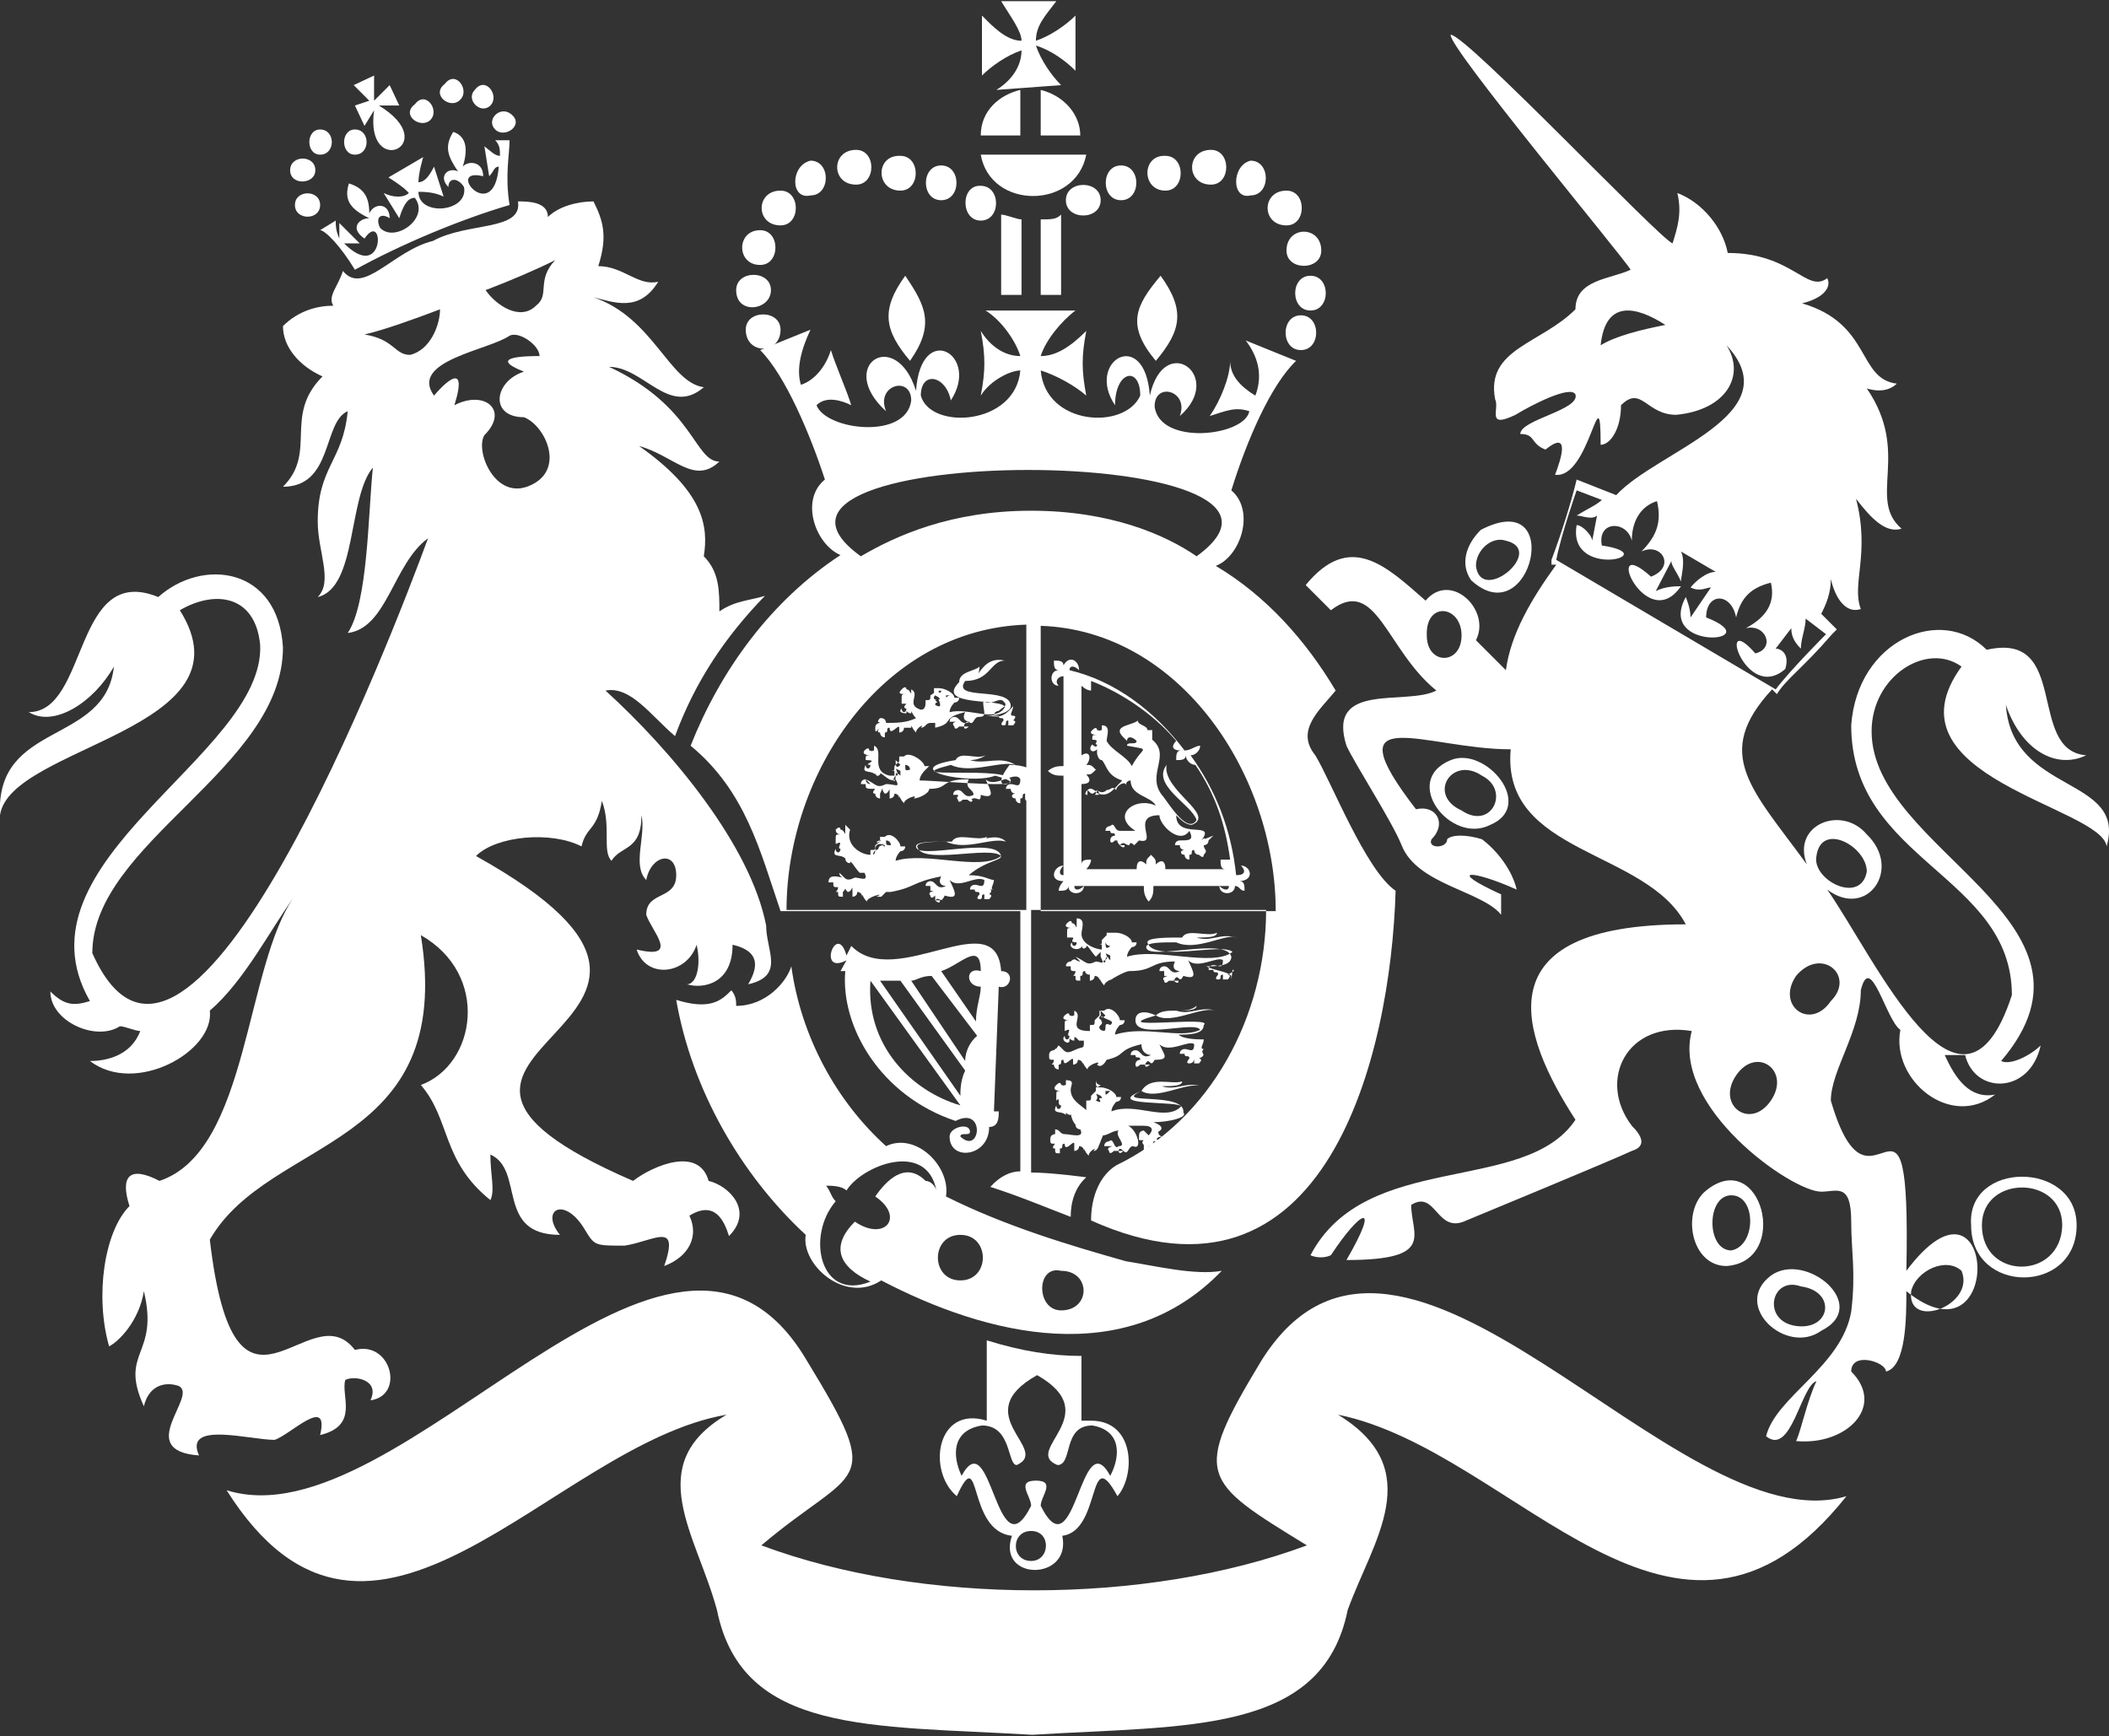 <?xml version="1.0" encoding="utf-8"?>
<!-- Generator: Adobe Illustrator 26.2.1, SVG Export Plug-In . SVG Version: 6.00 Build 0)  -->
<svg version="1.1" id="Layer_1" xmlns="http://www.w3.org/2000/svg" xmlns:xlink="http://www.w3.org/1999/xlink" x="0px" y="0px"
	 viewBox="0 0 175.9 144.8" style="enable-background:new 0 0 175.9 144.8;" xml:space="preserve">
<rect x="0" y="0" width="175.9" height="144.8" fill="#333333" stroke="none"/>
<style type="text/css">
	.st0{fill:#FFFFFF;}
</style>
<g>
	<path class="st0" d="M75.5,23c-2.1,2.9-1.7,4.6,0.4,7.1C78,27.1,77.2,25.5,75.5,23"/>
	<path class="st0" d="M96.8,23c2.1,2.9,1.7,4.6-0.4,7.1C93.9,27.1,94.7,25.5,96.8,23"/>
	<path class="st0" d="M63.4,22.1c1.7,0,1.7-2.9,0-2.9C61.4,19.2,61.4,22.1,63.4,22.1"/>
	<path class="st0" d="M64.3,24.2c0-1.7-2.9-1.7-2.9,0C61.4,26.3,64.3,25.9,64.3,24.2"/>
	<path class="st0" d="M65.1,27.5c0-1.7-2.9-1.7-2.9,0C62.2,29.6,65.1,29.6,65.1,27.5"/>
	<path class="st0" d="M71.4,15.4c1.7,0,1.7-2.9,0-2.9C69.3,12.5,69.3,15.4,71.4,15.4"/>
	<path class="st0" d="M67.6,16.3c1.7,0,1.7-2.9,0-2.9C65.9,13.8,65.9,16.7,67.6,16.3"/>
	<path class="st0" d="M65.1,18.8c1.7,0,1.7-2.9,0-2.9C63,15.9,63,18.8,65.1,18.8"/>
	<path class="st0" d="M75.1,15.9c1.7,0,1.7-2.9,0-2.9C73,12.9,73,15.9,75.1,15.9"/>
	<path class="st0" d="M78.5,16.7c1.7,0,1.7-2.9,0-2.9C76.8,13.8,76.8,16.7,78.5,16.7"/>
	<path class="st0" d="M81.8,18.4c1.7,0,1.7-2.9,0-2.9C80.1,15.4,80.1,18.4,81.8,18.4"/>
	<path class="st0" d="M107.3,20.9c0,1.7,2.9,1.7,2.9,0C110.2,18.8,107.3,18.8,107.3,20.9"/>
	<path class="st0" d="M109.3,23c-1.7,0-1.7,2.9,0,2.9S111,23,109.3,23"/>
	<path class="st0" d="M108.5,26.3c-1.7,0-1.7,2.9,0,2.9S110.2,26.3,108.5,26.3"/>
	<path class="st0" d="M101,15.4c1.7,0,1.7-2.9,0-2.9C98.9,12.5,98.9,15.4,101,15.4"/>
	<path class="st0" d="M104.3,16.3c1.7,0,1.7-2.9,0-2.9C102.7,13.8,102.7,16.7,104.3,16.3"/>
	<path class="st0" d="M107.3,18.8c1.7,0,1.7-2.9,0-2.9C105.2,15.9,105.2,18.8,107.3,18.8"/>
	<path class="st0" d="M97.2,15.9c1.7,0,1.7-2.9,0-2.9C95.2,12.9,95.2,15.9,97.2,15.9"/>
	<path class="st0" d="M93.5,16.7c1.7,0,1.7-2.9,0-2.9S91.8,16.7,93.5,16.7"/>
	<path class="st0" d="M88.9,16.7c0,1.7,2.9,1.7,2.9,0C91.8,15,88.9,15,88.9,16.7"/>
	<path class="st0" d="M83.5,24.6h1.7v-6.3c-0.4,0-1.3-0.4-1.7-0.4V24.6z"/>
	<path class="st0" d="M88.5,17.9c-0.4,0.4-0.8,0.4-1.7,0.4v6.3h1.7V17.9z"/>
	<path class="st0" d="M85.1,11.3V7.5c-1.7,0.4-3.3,1.7-3.3,3.8H85.1z"/>
	<path class="st0" d="M86.8,11.3h3.3c0-1.7-1.3-3.3-3.3-3.8V11.3z"/>
	<path class="st0" d="M81.8,12.9c0.8,4.6,7.9,4.6,8.8,0H81.8z"/>
	<path class="st0" d="M88.5,7.1c-0.8-0.8-1.7-2.1-2.1-3.3c1.3,0.4,2.5,1.3,3.3,2.1V1.3c-0.8,0.8-2.1,1.7-3.3,2.1
		c0-1.3,0.8-2.1,1.7-3.3h-4.6c0.8,1.3,1.7,2.5,1.7,3.3c-1.3,0-2.5-1.3-3.3-2.1v5c0.8-0.8,2.1-1.7,3.3-2.1c0,1.3-0.8,2.5-2.1,3.3
		L88.5,7.1L88.5,7.1z"/>
	<path class="st0" d="M88.5,109.3c-2.1,0-2.1-3.8,0-3.3C91,106,91,109.3,88.5,109.3 M80.1,106.8c-2.5,0-2.5-3.8,0-3.8
		S82.6,106.8,80.1,106.8 M77.2,98.5c-1.7-1.7-3.3,0-4.2,1.3c2.5,1.7,0.8,3.8-1.7,2.1c-2.1,2.1-1.3,3.8,1.3,5
		c-4.2,1.7-5.4-3.8-2.9-6.7c-0.4-0.4-0.4-0.8-0.8-1.3c0.4,0,1.3,0,1.7,0.4c1.3-2.1,6.7-4.2,7.5,0C78,98.9,77.6,98.5,77.2,98.5
		 M93.9,105.2c-4.6-1.3-10-2.9-15-5.4c0.4-2.5-2.5-5.4-5-4.2c-4.2-3.8-7.1-9.2-7.9-15c-0.4,1.3-2.1,3.3-4.6,3.3c0-0.4,0-0.8-0.4-1.3
		c-0.8,0.8-1.7,1.7-4.6,0.8c1.3,7.5,5.4,14.6,10.8,19.6c-0.4,2.5,3.3,5.8,6.3,3.8c8.8,4.6,20.4,7.5,28.4-0.8
		C99.7,106.4,96.4,105.6,93.9,105.2"/>
	<path class="st0" d="M92.6,123.1c-2.5-4.6-2.9,8.3-5.8,2.5c0-0.8,1.3-2.1-0.4-2.1c-1.7,0-0.4,1.3-0.4,2.1c-2.9,5.8-3.3-7.1-5.8-2.5
		c-0.8-1.7-0.8-3.8,1.7-4.2c2.5,0,2.1,3.3,2.9,3.3c2.9-1.3-4.2-4.2,1.7-7.5c5.8,3.3-1.3,6.3,1.7,7.5c1.3,0,0.4-3.3,2.9-3.3
		C93.5,119.3,93.5,121.4,92.6,123.1 M86,130.2c-1.7,0-1.7-2.5,0-2.5S87.6,130.2,86,130.2 M91,118.5c-0.4,0-0.4,0-0.8,0v-5.4
		c-2.5,0-5-0.4-7.9-1.3v6.7c-4.2-1.3-5,4.2-2.5,6.3c2.1-4.6,0.8,2.9,4.6,3.3c-1.3,3.8,5,3.8,4.2,0c3.3-0.4,2.1-7.9,4.6-3.3
		C94.7,123.1,94.7,118.5,91,118.5"/>
	<path class="st0" d="M154,124.8c-14.2,4.2-37.1-30-48.8-11.3c-5.8,9.6-5,10,3.8,15.4c-13.4,5-32.1,5-45.5,0
		c7.9-6.7,10.4-4.6,3.8-15.4c-11.3-19.2-33.8,15.4-48.4,10.8c12.1,19.2,27.1-3.8,41.7-6.3c-7.1,4.2-2.5,10-0.8,16.3
		c2.1,10.4,12.9,9.6,26.3,10.4c12.9-0.8,24.2,0,26.3-10.4c2.1-5.8,6.7-11.7-0.8-16.3C126.4,121,139.8,142.7,154,124.8"/>
	<path class="st0" d="M86.8,75.9V52.2c11.7,0.4,19.6,12.5,19.6,23.8H86.8z M86,42.6c-6.7,0-11.3,2.1-14.2,3.8
		c-13.4-9.6,41.3-9.6,28,0C97.2,44.6,92.6,42.6,86,42.6 M85.6,75.9h-20c0-11.3,7.9-23.4,20-23.8V75.9z M116.4,74.3
		c-2.5-1.7-5.4-9.2-6.7-11.3c-1.7-2.1,0.4-3.8,1.7-5.4c-2.5-4.2-5.8-7.9-10-10.4c2.1-0.8,3.3-4.6,1.3-6.3c1.3-4.2,3.3-8.8,5.4-10.8
		l-4.2-1.7c1.3,1.7,1.3,3.3,0.8,4.6c-1.3-0.8-2.1-1.7-2.1-2.9c0,1.3-0.8,3.3-1.7,4.6c1.3-0.4,2.1-0.8,3.3-0.4
		c-0.4,2.1-7.5,2.9-7.9-0.4c0-2.1,2.9-1.3,2.1,0.8c3.8-3.3-1.3-7.1-2.5-1.7c-0.4-5.8-5.4-2.9-2.9,0.8c0-2.9,2.1-3.3,2.1-0.8
		c-1.3,2.9-7.9,2.5-8.3-2.1c1.3,0.4,2.9,1.3,3.8,2.1c-0.4-2.1-0.4-3.3,0-5.4c-1.3,1.3-2.5,2.1-3.8,2.1c0.4-1.3,1.7-2.9,2.9-3.8h-7.5
		c1.3,0.8,2.5,2.5,2.9,3.8c-1.3,0-2.5-0.8-3.3-2.1c0.4,2.1,0.4,3.3,0,5.4c0.8-1.3,2.5-2.1,3.3-2.1c-0.4,4.6-7.5,5-8.3,2.1
		c0-2.1,2.1-1.7,2.5,0.4c2.5-3.8-2.5-6.7-2.9-0.8c-1.7-5.4-6.7-2.1-2.5,1.7C73,32.1,76,31.3,76,33.4c-0.4,3.3-7.1,2.5-7.9,0.4
		c0.8-0.8,2.1-0.4,2.9,0c-0.4-1.3-1.3-3.3-1.7-4.6c-0.4,1.3-1.3,2.5-2.5,2.9c-0.4-1.3,0-2.9,0.8-4.6l-4.2,1.7
		c2.1,2.1,4.2,7.1,5.4,10.8c-2.1,1.7-0.8,5.4,1.3,6.3c-5.8,3.8-10,9.6-12.5,15.9c4.6,3.8,5.8,8.8,7.5,13.8h20v21.7
		c-0.8,0-1.7,0.4-2.5,1.3c2.5,0.8,4.6,1.7,6.7,2.5c0-1.3,0.4-2.5,1.3-3.3c0,0-2.9-0.4-4.6-0.4V75.9h19.6c0,8.8-4.6,17.5-12.5,21.3
		c-1.3,0.8-2.1,2.5-2.1,4.6C110.6,110.6,116,88,116.4,74.3"/>
	<path class="st0" d="M98.1,61.8c-0.4,0.4-0.4,0.8,0.4,0.8c-0.4,0-0.4,0.4-0.4,0.8c0.4,0,0.8,0,0.8-0.4c0,0.4,0.4,0.8,0.8,0.8
		c1.7,2.5,2.5,5,2.9,7.9c0,0-0.4,0-0.8,0c0,0.4,0,0.8,0.4,0.8h-5c0-0.8-0.4-0.8-0.8-0.4c0-0.4,0-0.4-0.4-0.8
		c-0.4,0.4-0.4,0.4-0.4,0.8c-0.4-0.4-0.8-0.4-0.8,0.4h-4.2c0,0,0.4-0.4,0.4-0.8c-0.4,0-0.8,0-0.8,0.4v-6.7c0.8,0,0.8-0.4,0.4-0.8
		c0.4,0,0.4,0,0.8-0.4c-0.4-0.4-0.4-0.4-0.8-0.4c0.4-0.4,0.4-1.3-0.4-0.8v-5.8c0,0,0.4,0.4,0.8,0.4c0-0.4,0-0.4,0-0.8
		C93.1,57.6,96,59.3,98.1,61.8 M103.5,72.2c0.4,0.4,0.4,0.8-0.4,0.8c-0.4-3.8-1.7-7.1-3.8-10l0,0c0.4,0,0.8-0.4,0.8-0.8
		c-0.4,0-0.8,0.4-1.3,0.4c-2.5-3.3-5.8-5.8-9.6-6.7c0-0.4,0.4-0.4,0.8,0c0-0.8-0.8-1.3-1.3-0.4c0-0.4-0.4-0.4-0.8-0.4
		c0,0.4,0,0.8,0.4,0.8c-0.8,0-0.8,1.3,0,1.3c-0.4-0.4,0-0.8,0.4-0.8v7.5c-0.4,0-0.8,0-1.3,0.4c0.4,0.4,0.8,0.4,1.3,0.4V73
		c-0.4,0-0.4-0.4,0-0.8c-0.8,0-1.3,1.3,0,1.3c0,0-0.4,0.4-0.4,0.8c0.4,0,0.8,0,0.8-0.4c0,0.8,1.3,0.8,1.3,0c-0.4,0.4-0.8,0.4-0.8,0
		h5.8c0,0.4,0,0.8,0.4,1.3c0.4-0.4,0.4-0.8,0.4-1.3h6.3c0,0.4-0.4,0.4-0.8,0c0,0.8,1.3,0.8,1.3,0c0.4,0,0.4,0.4,0.8,0.4
		c0-0.4,0-0.8-0.4-0.8C104.7,73.4,104.3,72.2,103.5,72.2"/>
	<path class="st0" d="M100.2,70.1C100.6,70.1,100.6,69.7,100.2,70.1C100.2,69.7,100.2,69.7,100.2,70.1c1.3-1.7-2.1,0-2.1-2.1
		c0.4,0.4,0.8,0.8,1.3,0.8l0,0c2.1-0.8-2.5-2.9-2.1-5c-1.3,1.7,2.1,3.3,2.5,4.6c-0.8,1.3-2.5-1.7-2.9-2.1c-1.3-1.7,0.8-3.3-0.8-4.6
		c0,0,0-0.4,0-0.8h-0.4c0-0.4-0.8-0.4-0.8-0.8c-0.4,0.4-2.1,0.4-1.3,1.3l0.4,0.4c0-0.4,0.4-0.4,0.8,0c0,0.4-0.8,0-0.8,0.4
		c2.1,0.4,1.3,0,0.4,1.7c-0.4-0.8-1.7-1.3-2.1-2.1c0-0.4,0.4-1.3-0.4-1.3c0,0,0,0,0,0.4c-0.4,0,0,0.4,0,0.4s0-0.4-0.4-0.4
		c0,0,0-0.4-0.4,0l0,0c-0.4,0.4,0.4,0.4,0.4,0.4c-0.4,0-0.4,0-0.4,0.4v0.4c0,0,0,0,0-0.4c0.8,0,0,0.4,0.4,0.4c0,0.4-0.4,0-0.4,0
		c-0.4,0.4,0,0.8,0.4,0.4V63c0-0.4,0,0.4,0.4,0.4l0,0c0.4,0.4,0.4,1.3,1.7,1.7c-0.8,0.8-1.3,1.7-2.5,0.8h-0.4c0,0,0,0,0.4,0l0,0
		c0,0,0,0.4,0.4,0c0,0.4-0.4-0.4-0.8,0c0,0-0.4,0.4,0,0.4c0,0,0,0,0-0.4c0.4,0.4,0.4,0.4,0.8,0c0,0.4-0.4,0.4,0,0.4
		c0,0.4,0.4,0.4,0.4,0.4s-0.4,0-0.4-0.4c0.4,0,0-0.4,0-0.4s0.4,0.4,0.8,0c0.4,0,0.4-0.4,0.8,0c0-0.4,0.8-0.8,0.8-0.4
		c0,0,0-0.4,0.4-0.4c0,1.3,1.7,1.3,2.1,2.1c-1.7-0.8-3.8,0.8-1.7,2.1c-0.4,0-0.8,0-1.3,0s-0.4-0.8-0.8-0.4c0,0-0.4,0-0.4,0.4
		c0,0,0,0,0.4,0c0,0.4,0.4,0,0.4,0.4c0,0-0.4,0-0.4,0.4l0,0c0,0,0,0.4,0.4,0l0,0c0.4,0,0,0,0.4,0.4c0,0,0.4,0.4,0.4,0h-0.4
		c0.4-0.4,0.4,0,0.8,0l0,0c0,0,0-0.4,0.4,0l0.4-0.4c1.7,0.4-0.8-2.1,1.7-2.1c0,0.8,1.7,2.5,2.5,1.3c0.4,0.8,0,0.8-0.8,0.8
		c0,0-0.4,0-0.4,0.4c0,0,0,0,0.4,0c0,0.4,0.4,0.4,0.4,0.4c-0.4,0-0.4,0.4,0,0.4c0,0,0,0.4,0.4,0.4c0,0,0,0,0-0.4
		c0.4,0,0-0.4,0.4-0.4c0,0,0,0.4,0.4,0.4c0,0,0.4,0.4,0.4,0l0,0c0.4-0.4,0-0.4,0-0.8c0,0,0.4,0,0.4-0.4l0.4-0.4
		C100.2,70.1,100.2,70.1,100.2,70.1L100.2,70.1z"/>
	<path class="st0" d="M81.8,81c-1.3-0.4-1.3,1.3,0,1.3c0,0.8-0.4,1.7-0.4,2.9L78.5,81C80.1,80.5,81.8,78.4,81.8,81 M80.5,88.5
		L76,81.8c0.4,0,0.8-0.4,1.7-0.4l3.8,5C81,86.8,80.5,87.6,80.5,88.5 M80.1,91.4l-6.7-9.6c0.4,0,1.3,0,1.7,0l5.4,7.5
		C80.1,90.1,80.1,91,80.1,91.4 M72.6,81.8l7.5,10.4C76,91,72.2,87.2,72.6,81.8 M83.5,81L83.5,81c-0.4-5.8-8.8,1.7-12.5-2.1l-0.4,0.8
		c-0.8-2.9-2.5,1.7,0,0.4L70.1,81h0.4c-0.4,4.6,2.9,10.4,9.2,12.5c2.5-1.3,2.1,2.9,0.4,1.3c0-0.4,0.8,0,0.8-0.4
		c0-0.8-1.7-0.4-1.7,0.4c0,2.1,3.3,1.7,3.3-0.8c0.8,0,0.8-0.8,0.8-1.3h-0.4l0.4-10.4C84.3,82.6,84.7,81,83.5,81"/>
	<path class="st0" d="M78,58.8c0-0.4,0.4,0,0-0.4c0.4,0-0.4,0,0-0.4c0.8,0.4,0,0.4,0.4,0.4C78,58,78.9,59.3,78,58.8L78,58.8
		 M78.5,57.6C78.5,58,78,57.6,78.5,57.6L78.5,57.6 M78.9,58h0.4C78.9,58,78.9,58.4,78.9,58 M77.6,58L77.6,58L77.6,58 M82.2,59.7
		c1.3,0,2.1-0.4,2.1-0.8c0-1.7-5-0.4-3.8-2.1c2.1,0,2.1-1.7,3.3-1.7c-1.7-0.4-2.1,1.3-2.5,1.3c0.4,0,0.4-0.8,0.4-0.8
		c-0.4,0.4-1.7,0.4-1.7,1.3c-2.1,2.1,3.8,1.3,3.8,2.1c-0.8,1.3-2.9,0-4.6,0.4c0-0.4,0.4-0.8,0.4-0.8s0.4,0,0.4-0.4c0,0,0,0-0.4,0
		c0-0.4-0.8-0.8-1.3-0.8c0,0,0,0-0.4,0v0.4L77.6,58l0,0c0,0.4,0,0.4-0.4,0.4l0,0c0,0.4,0,0.8-0.4,0.8l0,0c-1.3-0.4,0-1.3-0.8-1.7
		l0,0l0,0c0,0.8,0,0-0.4,0c0,0,0-0.4-0.4,0l0,0c-0.4,0.4,0,0.4,0.4,0.4c-0.4,0-0.4,0-0.4,0.4c0,0,0,0,0,0.4l0,0h0.4
		c-0.4,0.4,0,0.4,0,0.4c0,0.4-0.4,0.4-0.4,0c-0.4,0.4,0.4,0.4,0.4,0.4c0-0.4,0,0,0.4,0c0-0.4,0,0,0.4,0.4c-0.8,0.4-1.7,0.4-2.5,0.4
		c0,0,0-0.4-0.4-0.4H73c0,0,0,0,0.4,0c-0.4,0.4,0,0.4,0.4,0.4c-0.4,0-0.4-0.4-0.4,0l0,0c0,0-0.4,0-0.4,0.4l0,0c0,0.4,0,0.4,0.4,0
		c0,0-0.4,0.4,0,0.4l0,0c0,0,0,0.4,0.4,0.4c0,0,0,0,0-0.4c0.4,0,0-0.4,0.4-0.4c0,0.8,0.8-0.4,0.8,0l0,0v0.4c0,0,0.4,0,0.4-0.4l0,0
		H76c0-0.4,0,0,0.4,0.4c0-0.4,0.8-0.8,0.4-0.4c0.4,0,0.4-0.4,0.8-0.4H78v0.4c1.7-0.4,0.4-0.8,2.5-1.3c-0.4,0.8,0.4,0.8,0.4,0.8
		c-0.8,0.4-0.8-0.4-1.3-0.4c0,0-0.4,0-0.4,0.4c0,0,0,0,0.4,0l0,0c0.4,0-0.4,0,0,0.4c0,0,0,0.4,0.4,0l0,0c0.4,0,0,0,0.4,0
		c0,0,0,0.4,0.4,0c0,0,0,0-0.4,0c0,0,0-0.4,0.4-0.4c0.4,0.4,0.4-0.4,0.8-0.4c0.8,0,0.4-0.4,0.4-1.3c0.8,0.4,1.3-0.4,1.7,0
		c0.4,0.4,0,0.4-0.4,0.8c0,0-0.4,0-0.4,0.4c0,0,0,0,0.4,0c0,0.4,0.4,0,0.4,0.4c0,0-0.4,0.4,0,0.4v0.4c0,0,0,0,0-0.4
		c0.4,0,0-0.4,0.4-0.4v0.4c0,0,0,0,0.4,0l0,0c0.4-0.4,0-0.4,0-0.4s0.4-0.4,0-0.4l0,0c-0.4,0,0-0.4,0-0.8
		C83.5,60.1,83.1,59.7,82.2,59.7"/>
	<path class="st0" d="M75.5,67.2L75.5,67.2L75.5,67.2 M74.7,64.7C74.7,64.3,75.1,64.3,74.7,64.7c0.4-0.4-0.4-0.8,0.4-0.4
		c0,0,0,0,0,0.4c0,0-0.4-0.4,0,0C74.7,64.3,75.1,64.7,74.7,64.7C74.7,65.5,74.3,65.1,74.7,64.7 M75.1,63.8c-0.4,0.4-0.4,0-0.4-0.4
		L75.1,63.8 M75.5,63.8c0,0,0.4,0,0.4,0.4C75.5,64.3,75.5,64.3,75.5,63.8 M73,65.9L73,65.9L73,65.9 M84.3,65.1c0-1.3-10,0-5-1.3
		c1.7,0.8,4.2-0.4,5.4,0c-1.3-0.8-2.5,0-3.8-0.4c0.8,0,1.3-0.4,1.3-0.4c-0.8,0.4-2.1-0.4-2.5,0.4c-5,0.8,1.3,2.1,3.3,1.3
		c4.6,1.3-4.6,0.4-6.3,0.4c0-0.4,0.4-0.8,0.4-0.8l0.4-0.4h-0.4c0-0.4-1.3-1.3-1.7-0.8c0,0,0,0-0.4,0v0.4l-0.4,0.4l0,0
		c0,0.4,0,0.4-0.4,0.4c0,0,0,0,0.4,0v0.4h-0.4l0,0c-1.7-0.4-0.4-2.1-1.3-2.5c0,0,0,0,0,0.4c-0.4,0,0,0.4,0,0.4s0-0.4-0.4-0.4
		c0,0,0-0.4-0.4,0l0,0C71.8,63,72.6,63,72.6,63c-0.4,0-0.4,0-0.4,0.4v0.4c0,0,0,0,0-0.4c1.3,0-0.4,0.4,0.4,0.4c0,0.4-0.4,0.4-0.4,0
		c-0.4,0.8,0.4,0.4,0.8,0.8c0-0.4,0,0.4,0.4,0c0-0.4,0.8,0.8,1.3,0.4c0.4,0.8,0,0.4-0.8,0.4c-0.8,0.4-0.8,0-1.7-0.4h-0.4
		c0,0,0,0,0.4,0l0,0l0.4,0.4c-0.4,0-0.4-0.4-0.4-0.4l0,0c0,0-0.4,0-0.4,0.4c0,0,0,0,0.4,0c0,0.4,0,0.4,0.8,0.4c0,0-0.4,0.4,0,0.4
		l0,0l0,0c0,0.4,0.4,0.4,0.4,0.4s0,0,0-0.4l0,0c0.4-0.8,0-0.4,0.4,0c0.4,0,0.4-0.8,0.4,0l0,0v0.4c0,0,0.4,0,0.4-0.4l0,0l0,0
		c0,0,0.4,0,0.4,0.4c0-0.4,0,0,0.4,0.4c0-0.4,1.3-0.8,0.8-0.4c0.4,0,1.3-0.4,1.3-0.8c1.7,0,0.8-0.8,3.3-0.8
		c-0.4,0.8,0.4,0.8,0.4,1.3c-0.8,0.4-0.8-0.4-1.3-0.4c0,0-0.4,0-0.4,0.4c0,0,0,0,0.4,0c0,0.4,0,0.4,0.4,0c0.4,0-0.8,0-0.4,0.4
		c0,0,0,0.4,0.4,0l0,0c0.4,0,0,0,0.4,0c0,0,0.4,0.4,0.4,0H81l0,0c0.4-0.4,0.8,0.4,0.8-0.4c1.3,0.4,0.8-0.4,0.4-1.3
		c0.8,0.8,2.5-0.8,2.9,0c0,0.8-0.4,0.4-0.8,0.4c0,0-0.4,0-0.4,0.4c0,0,0,0,0.4,0c0,0.4,0.4,0.4,0.4,0.4c-0.4,0-0.4,0.4,0,0.4
		c0,0,0,0.4,0.4,0.4c0,0,0,0,0-0.4c0.4,0,0-0.4,0.4-0.4v0.4c0,0,0,0.4,0.4,0l0,0c0.4-0.4,0-0.4,0-0.8c0,0,0.4-0.4,0-0.8l0,0
		c0,0,0,0,0.4,0c-0.4,0,0-0.4,0-0.8c-0.4,0-0.8-0.4-2.1-0.4C82.6,65.9,84.3,65.5,84.3,65.1"/>
	<path class="st0" d="M73,70.9C73,70.5,73.5,70.5,73,70.9C73.5,70.5,73,70.5,73,70.9c0-0.8,0.8-0.4,0.8-0.4c0,0.4-0.4-0.4,0,0
		C73,70.5,73.5,70.9,73,70.9C73,71.4,72.6,71.4,73,70.9 M73.5,70.1C73,70.5,73,70.1,73.5,70.1C73,69.7,73.5,70.1,73.5,70.1
		 M73.9,70.1c0,0,0.4,0,0.4,0.4C73.9,70.5,73.9,70.5,73.9,70.1 M83.5,71.4c-0.4-1.7-7.1,0.4-7.1-0.8c0-0.4,1.3-0.4,2.5-0.4
		c1.7,0.8,3.8-0.4,5,0c-0.8-0.8-2.1,0-3.3,0c0.8,0,1.7,0,1.7-0.4c-0.8,0.4-2.5-0.4-2.9,0.4c-1.3,0-2.9,0-2.9,0.4
		C76.8,72.2,82.6,70.5,83.5,71.4c-1.7,1.3-6.3-0.4-8.8,0.4c0-0.4,0.4-0.8,0.4-0.8s0.4,0,0.4-0.4h-0.4c0-0.4-0.8-1.3-1.3-0.8
		c0,0,0,0-0.4,0v0.4L73,70.5l0,0c0,0.4,0,0.4-0.4,0.4l0,0v0.4c-0.8,0-2.1-0.8-1.7-2.1l-0.4-0.4c0,0,0,0,0,0.4l0,0c0,0.8,0,0-0.4,0
		c0,0,0-0.4-0.4,0l0,0c0,0.4,0.4,0.4,0.4,0.4c-0.4,0-0.4,0-0.4,0.4v0.4l0,0l0,0c0.8-0.4,0,0.4,0.4,0.4c0,0.4-0.4,0.4-0.4,0
		c-0.4,0.8,0.4,0.4,0.8,0.8l0,0c0,0,0,0.4,0.4,0.4c0-0.4,0.4,0.4,0.8,0.8h0.4l0,0c0.4,0.8-0.4,0.4-0.8,0.4c-0.8,0.4-0.8,0-1.3-0.4
		l0,0h-0.4c0,0,0,0,0.4,0l0,0c0,0,0,0.4,0.4,0.4c-0.4,0-1.3-0.4-1.3,0.4c0,0,0,0,0.4,0c0,0.4,0,0.4,0.4,0.4c0,0.4-0.4,0.4,0,0.4
		c0,0.4,0,0.4,0.4,0.4c0,0,0,0,0-0.4l0,0c0.4-0.4,0-0.4,0.4,0c0.4,0,0.4-0.8,0.4,0l0,0v0.4c0,0,0.4,0,0.4-0.4l0,0l0,0
		c0,0,0.4,0,0.4,0.4c0-0.4,0,0,0.4,0.4c0-0.4,1.7-0.8,0.8-0.4h0.4l0,0l0.4-0.4l0,0c0,0,0,0,0.4,0l0,0c2.1-0.4,1.7-0.8,4.2-1.3
		c-0.4,0.8,0.4,0.8,0.4,0.8c-0.8,0.4-0.8-0.4-1.3-0.4c0,0-0.4,0-0.4,0.4c0,0,0,0,0.4,0v0.4c0.8,0-0.4,0,0,0.4c0,0,0,0.4,0.4,0l0,0
		l0,0c0,0,0,0,0,0.4c0,0,0.4,0.4,0.4,0h-0.4l0,0c0.4-0.4,0.4,0.4,0.8-0.4c1.3,0.4,0.8-0.4,0.4-1.3c0.8,0.8,2.1-0.4,2.9,0
		c0,0.8-0.4,0.4-0.8,0.4c0,0-0.4,0-0.4,0.4c0,0,0,0,0.4,0c0,0.4,0.4,0,0.4,0.4c0,0-0.4,0.4,0,0.4v0.4c0,0,0,0,0-0.4
		c0.4,0,0-0.4,0.4-0.4v0.4c0,0,0,0,0.4,0l0,0c0.4-0.4,0-0.4,0-0.4s0.4-0.4,0-0.4l0,0c0,0,0,0,0.4,0c-0.4,0,0-0.4,0-0.8
		c-0.4,0-0.8-0.4-2.1-0.4C82.2,71.8,83.5,71.8,83.5,71.4"/>
	<path class="st0" d="M93.9,81.8L93.9,81.8L93.9,81.8 M91.8,78.9L91.8,78.9L91.8,78.9 M91.8,79.3L91.8,79.3L91.8,79.3z M92.2,80.1
		C92.2,79.7,92.6,79.7,92.2,80.1c0.4-0.4-0.4-0.8,0.4-0.4c0,0,0,0,0,0.4c0,0-0.4-0.4,0,0C92.2,79.7,92.6,79.7,92.2,80.1
		C92.2,80.5,91.8,80.1,92.2,80.1 M92.6,78.9c-0.4,0.4-0.4,0-0.4-0.4C92.2,78.9,92.6,78.9,92.6,78.9 M93.1,78.9
		C93.1,78.9,93.5,78.9,93.1,78.9C93.1,79.3,93.1,79.3,93.1,78.9 M102.7,81.4L102.7,81.4c-0.4-0.4-1.3-0.4-2.1-0.8
		c0.8,0,2.1,0,2.1-0.8c-0.4-1.7-7.1,0.4-7.1-0.8c0-0.4,1.3-0.4,2.5-0.4c1.7,0.8,4.2-0.8,5-0.4c-1.3-0.4-2.1,0.4-3.3,0
		c0.8,0,1.7,0,1.7-0.4c-0.8,0.4-2.5-0.4-2.9,0.4c-1.3,0-2.9,0-2.9,0.4c0.4,1.7,6.3,0,7.1,0.8c-1.7,1.3-6.3-0.4-8.8,0.4
		c0-0.4,0.4-0.8,0.4-0.8s0.4,0,0.4-0.4h-0.4c0-0.4-0.8-0.8-1.3-0.8c0,0,0,0-0.4,0c0,0,0,0-0.4,0V78l-0.4,0.4l0,0
		c0,0.4,0,0.4-0.4,0.4c0,0,0,0,0.4,0v0.4c-0.4,0-1.7-0.4-1.7-1.3c0-0.4,0.4-1.3-0.4-1.3c0,0,0,0,0,0.4l0,0c0,0.8,0,0-0.4,0
		c0,0,0-0.4-0.4,0l0,0c-0.4,0.4,0.4,0.4,0.4,0.4c-0.4,0-0.4,0-0.4,0.4v0.4c0,0,0-0.4,0,0c0,0,0,0,0.4,0s-0.4,0.4,0.4,0.4
		c0,0.4-0.4,0.4-0.4,0c-0.4,0.4,0.4,0.8,0.8,0.4l0,0c0-0.4,0,0.4,0.4,0c0-0.4,0.4,0.4,0.8,0.8c0,0,0,0,0.4-0.4v0.4l0,0
		c0.4,0.8,0,0.4-0.4,0.4c-0.8,0.4-0.8,0-1.7-0.4h-0.4c0,0,0,0,0.4,0l0,0l0.4,0.4c-0.4,0-0.4-0.4-0.8,0c0,0-0.4,0-0.4,0.4
		c0,0,0,0,0.4,0c0,0.4,0,0.4,0.4,0.4c0,0.4-0.4,0.4,0,0.4c0,0.4,0,0.4,0.4,0.4c0,0,0,0,0-0.4c0.4,0,0-0.4,0.4-0.4
		c0,0.4,0.8,0.4,0.4,0c0,0,0,0,0,0.4l0,0v0.4c0,0,0.4,0,0.4-0.4l0,0l0,0c0,0,0.4,0,0.4,0.4c0-0.4,0,0,0.4,0.4c0-0.4,1.3-0.8,0.4-0.4
		c0,0,1.3-0.8,1.7-0.8c2.1,0,1.7-0.8,3.8-0.8c-0.4,0.8,0.4,0.8,0.4,0.8c-0.8,0.4-0.8-0.4-1.3-0.4c0,0-0.4,0-0.4,0.4c0,0,0,0,0.4,0
		v0.4c0.8,0-0.4,0,0,0.4c0,0,0,0.4,0.4,0l0,0c0.4,0,0,0,0.4,0c0,0,0.4,0.4,0.4,0h-0.4c0.4-0.8,0.4,0.4,0.8-0.4
		c1.3,0.4,0.8-0.4,0.4-1.3c0.8,0.8,2.5-0.4,2.9,0c0,0.8-0.4,0.4-0.8,0.4c0,0-0.4,0-0.4,0.4c0,0,0,0,0.4,0c0,0.4,0.4,0,0.4,0.4
		c0,0-0.4,0.4,0,0.4v0.4c0,0,0,0,0-0.4c0.4,0,0-0.4,0.4-0.4c0,0.4,0,0.4,0,0.4s0,0,0.4,0l0,0c0.4-0.4,0-0.4,0-0.4s0.8-0.4,0.4-0.4
		l0,0C102.7,81.8,102.7,81.8,102.7,81.4C102.7,81.8,102.7,81.8,102.7,81.4"/>
	<path class="st0" d="M93.1,85.1C92.6,85.1,92.6,85.1,93.1,85.1C92.6,85.1,93.1,85.1,93.1,85.1L93.1,85.1 M92.6,85.5
		C92.6,85.5,92.6,85.1,92.6,85.5c-0.8-0.4,0,0.8-0.8,0.4c-0.4-0.4,0.4-0.4,0-0.8c0.4,0-0.4,0,0-0.4C92.2,85.1,93.1,85.1,92.6,85.5
		 M92.2,84.7c-0.4,0.4-0.4,0-0.4-0.4C92.2,84.7,92.2,84.7,92.2,84.7 M96.4,84.7c1.3,0.8,3.8-0.8,5-0.4c-1.3-0.4-2.1,0.4-3.3,0
		c0.8,0,1.7,0,1.7-0.4C98.9,84.7,97.2,83.9,96.4,84.7c-0.8-0.4-1.7-0.4-1.7,0.4c0,1.7,5,0,5.4,0.8c-1.7,0.8-4.6-0.4-7.1,0.4
		c0-0.4,0.4-0.8,0.4-0.8s0.4,0,0.4-0.4h-0.4c0-0.4-0.8-1.3-1.3-0.8c0,0,0,0-0.4,0v0.4l-0.4,0.4l0,0c0,0.4,0,0.4-0.4,0.4l0,0V86
		c-2.1,0-0.4-1.3-1.3-1.7c0,0,0,0,0,0.4c-0.4,0,0,0.4,0,0.4s0-0.4-0.4-0.4c0,0,0-0.4-0.4,0l0,0c-0.4,0.4,0.4,0.4,0.4,0.4
		c-0.4,0-0.4,0-0.4,0.4V86l0,0l0,0c0.8-0.4,0,0.4,0.4,0.4c0,0.4-0.4,0.4-0.4,0c-0.4,0.4,0.4,0.8,0.4,0.4l0,0c0-0.4,0,0,0.4,0
		c0-0.4,0-0.4,0.4,0l0,0h0.4c0,0.8,0,0.4-0.8,0.8s-0.8,0-1.3-0.4h-0.4c0,0,0,0,0.4,0c-0.4,0.4,0,0.4,0.4,0.4c-0.4,0-0.4-0.4-0.8,0
		c0,0-0.4,0-0.4,0.4l0,0c0,0.4,0,0.4,0.4,0.4c0,0.4-0.4,0.4,0,0.4c0,0,0,0.4,0.4,0.4c0,0,0,0,0-0.4c0.4,0,0-0.4,0.4-0.4
		c0,0.8,0.8-0.4,0.8,0l0,0v0.4c0,0,0.4,0,0.4-0.4l0,0l0,0c0,0,0.4,0,0.4,0.4c0-0.4,0,0,0.4,0.4c0-0.4,1.3-0.8,0.8-0.4
		c0.4,0.4,0.8-0.4,0.8-0.4l0,0l0,0c1.7-0.4,0.8-0.8,2.9-1.3C95.2,88,96,88,96,88c-0.8,0.4-0.8-0.4-1.3-0.4c0,0-0.4,0-0.4,0.4
		c0,0,0,0,0.4,0c0,0.4,0.4,0,0.4,0.4c0,0-0.4,0-0.4,0.4l0,0c0,0,0,0.4,0.4,0l0,0c0.4,0,0,0,0.4,0c0,0,0,0.4,0.4,0h-0.4
		c0.4-0.8,0.4,0.4,0.8-0.4c1.3,0,0.8-0.4,0.4-1.3c0.8,0.8,2.5-0.4,2.9,0c0,0.8-0.4,0.4-0.8,0.4c0,0-0.4,0-0.4,0.4c0,0,0,0,0.4,0
		c0,0.4,0.4,0,0.4,0.4c0,0-0.4,0.4,0,0.4v0.4c0,0,0,0,0-0.4c0.4,0,0.4-0.4,0.4-0.4v0.4c0,0,0,0,0.4,0l0,0c0.4-0.4,0-0.4,0-0.4
		c0.8-0.4,0-0.4,0.4-0.8c-0.4,0,0-0.4,0-0.8c-0.4,0-1.7,0-2.1-0.4c0.8,0,2.1,0,2.1-0.8C101.4,84.7,91.8,86,96.4,84.7"/>
	<path class="st0" d="M91.4,91.8C91.4,91.8,91.8,91.4,91.4,91.8c0.4-0.4-0.4-0.8,0.4-0.4c0.4,0.4-0.4,0,0,0.4
		C91.4,91.4,92.2,92.2,91.4,91.8L91.4,91.8 M91.8,90.5c-0.4,0.4-0.4,0-0.4-0.4C91.4,90.5,91.8,90.5,91.8,90.5 M92.2,91h0.4
		C92.2,91.4,92.2,91.4,92.2,91 M95.2,91c1.3,0.8,3.8-0.8,5-0.4c-1.3-0.4-2.1,0.4-3.3,0c0.8,0,1.7,0,1.7-0.4
		C97.7,90.5,96,89.7,95.2,91c-3.3,1.3,3.3,0.8,3.3,1.3c-1.3,1.3-3.8-0.4-5.8,0.4c0-0.4,0.4-0.8,0.4-0.8s0.4,0,0.4-0.4c0,0,0,0-0.4,0
		c0-0.4-0.8-0.8-1.3-0.8c0,0,0,0-0.4,0V91L91,91.4l0,0c0,0.4,0,0.4-0.4,0.4l0,0c0,0.4,0,0.8,0,0.8c-0.4-0.4-1.3-0.8-1.3-1.7
		c0-0.4,0.4-0.8-0.4-0.8c0,0,0,0,0,0.4c-0.4,0,0,0.4,0,0.4s0-0.4-0.4-0.4c0,0,0-0.4-0.4,0l0,0C87.6,91,88.5,91,88.5,91
		c-0.4,0-0.4,0-0.4,0.4v0.4l0,0l0,0c0.4-0.4,0,0.4,0.4,0.4c0,0.4-0.4,0.4-0.4,0c-0.4,0.8,0.4,0.4,0.8,0.8c0-0.4,0,0,0.4,0
		c0-0.4,0,0.4,0.4,0.8c0,0.4,0.4,0.4,0.4,0.4c0.4,0.8-0.8,0.4-1.3,0.4l0,0l0,0c-0.4,0-0.4-0.4-0.8-0.4h-0.4c0,0,0,0,0.4,0
		c0,0.4,0,0.4,0.4,0.4c-0.4,0-0.4-0.4-0.4,0c0,0-0.4,0-0.4,0.4l0,0c0,0.4,0,0.4,0.4,0.4c0,0-0.4,0.4,0,0.4c0,0.4,0,0.4,0.4,0.4
		c0,0,0,0,0-0.4c0.4,0,0-0.4,0.4-0.4c0,0.8,0.8-0.4,0.8,0l0,0V96c0,0,0.4,0,0.4-0.4l0,0l0,0c0,0,0.4,0,0.4,0.4c0-0.4,0,0,0.4,0.4
		c0-0.4,0.8-0.8,0.4-0.4c0.4,0,0.4-0.4,0.8-1.3c0.4,0,0.8-0.4,1.3-0.4c-0.4,0.4,0.8,1.3,0,1.3c-0.4,0.4-0.4-0.8-0.8-0.4
		c0,0-0.4,0-0.4,0.4c0,0,0,0,0.4,0l0,0c0.8,0-0.4,0,0,0.4c0,0,0,0.4,0.4,0l0,0c0.4,0,0,0,0.4,0c0,0,0,0.4,0.4,0c0,0,0,0-0.4,0
		c0,0,0-0.4,0.4,0s0.4-0.4,0.8-0.4c0.8,0.4,0.4-1.3-0.4-1.7c0.4,0,1.3,0,1.3,0c0.8,0,0.8,0.4,0.4,0.8l-0.4-0.4h-0.4c0,0,0,0,0.4,0
		l0,0l0,0l0,0c0,0-0.4,0-0.4,0.4v0.4l0,0l0,0c0.8,0,0,0,0.4,0.4V96l0,0c0.4,0,0.4-0.4,0.4-0.4s0.4,0,0.4-0.4l0,0c0,0,0,0,0.4,0
		c-0.4-0.4,0.4-0.4,0.4-0.4s-0.4,0-0.4-0.4c0.8-0.4-0.4-0.8-0.4-0.8c1.3,0,2.9-0.4,2.5-0.8C98.9,91,92.6,92.2,95.2,91"/>
	<path class="st0" d="M26.7,17.1c0-1.3-2.1-1.3-2.1,0S26.7,18.4,26.7,17.1"/>
	<path class="st0" d="M26.3,14.2c0-1.3-2.1-1.3-2.1,0S26.3,15.4,26.3,14.2"/>
	<path class="st0" d="M26.7,12.9c1.3,0,1.3-2.1,0-2.1C25.5,10.8,25.5,12.9,26.7,12.9"/>
	<path class="st0" d="M29.6,12.9c1.3,0,1.3-2.1,0-2.1C28.4,10.8,28.4,12.9,29.6,12.9"/>
	<path class="st0" d="M41.3,10.8c0.8,0.8,2.5-0.4,1.3-1.3C41.7,8.8,40.5,10,41.3,10.8"/>
	<path class="st0" d="M40.9,8.8c0.8-0.8-0.4-2.5-1.3-1.3C38.8,8.3,40.1,9.6,40.9,8.8"/>
	<path class="st0" d="M38.4,8.3c0.8-0.8-0.4-2.5-1.3-1.3C35.9,7.9,37.6,9.2,38.4,8.3"/>
	<path class="st0" d="M35.9,10c0.8-0.8-0.4-2.5-1.3-1.3C33.4,9.6,35.1,10.8,35.9,10"/>
	<path class="st0" d="M29.6,8.8l0.8,1.7l0.8-1.3l0,0c-0.8,5.8,5.8,2.9,0.4-0.4l0,0h1.7l-0.8-1.7l-1.3,1.3l0,0V6.3l-1.7,0.8l1.3,1.3
		l0,0L29.6,8.8z"/>
	<path class="st0" d="M41.3,11.7c0.4,0.4,0.4,0.8,0.4,1.3c-0.4,0-0.8-0.4-1.3-0.8l0.4,2.5c0.4-0.4,0.4-0.8,0.8-0.8
		c-0.4,5-4.6,0-1.3,0.8c0-1.3-1.3-1.3-1.7-0.8c0.4-1.3,0.4-2.5-0.8-2.9c-0.8,1.3-0.4,2.1,0.4,3.3c-0.8-0.4-1.7,0.4-0.8,1.3
		c0-0.8,0.8-0.8,1.3,0c0.4,2.1-3.8,2.5-3.8,0.4c0.4,0,1.3,0,2.1,0.4l-0.8-2.5c-0.4,0.8-0.8,1.3-1.3,1.3c0-0.8,0.4-2.1,0.4-2.1
		l-2.9,1.7c0,0,1.3,0.8,1.7,1.3c-0.4,0.4-1.3,0.4-2.1,0l1.3,2.1c0.4-1.3,0.8-1.7,1.3-1.7c1.3,1.7-1.7,3.8-2.9,2.5
		c-0.4-0.8,0-1.3,0.8-0.8c0-1.3-1.3-1.3-1.7-0.4c0-1.3-0.4-2.1-1.7-2.5c-0.4,1.3,0,2.1,1.7,2.9c-0.8,0-1.7,0.8-0.4,1.7
		c1.7-2.5,1.7,3.8-1.7,0.4c0.4,0,0.8,0,1.3,0l-1.7-1.7c0,0.8,0,1.3,0,1.3C28,19.2,28,18.8,28,18.4l-1.3,0.8c0.4,0,1.7,1.3,2.9,3.3
		c3.8-2.1,8.8-4.2,12.9-5.4c-0.4-2.5,0-4.2,0-5.4C42.6,11.7,41.3,11.7,41.3,11.7z"/>
	<path class="st0" d="M44.7,25.5c-1.3,1.3-3.3,0-4.2-1.3c2.1-0.8,4.2-1.7,5.8-2.5C44.7,23.4,45.9,24.6,44.7,25.5 M44.2,40.5
		c-2.9,1.3-4.6-2.9-3.8-4.2c2.1-2.1,0-3.8-2.5-2.5c1.3-4.2-1.3-1.3-1.7-0.8c-2.1-2.9,4.6-3.8,6.3-5c0.8-0.4,2.5,0.8,2.5,1.7
		c-0.8,0-4.6,0-1.3,1.3c-2.5,0.8-2.9,3.8,0,3.8C45.5,35.5,47.2,39.2,44.2,40.5 M34.2,29.6c-1.3,0-1.3-1.3-3.8-1.7
		c1.7-0.4,4.2-1.3,6.3-2.1C36.7,27.1,35.9,29.2,34.2,29.6 M63.9,77.2c-1.3-6.7-7.9-14.6-13.4-19.6c2.1-0.4,3.8,2.1,5.8,3.8
		c1.7-4.6,4.2-8.3,7.5-11.7c-1.3,0.4-2.5,0.4-3.8,1.3c0-1.7,0-3.3-1.3-4.6c0.4-2.5,0-5.4-5.4-9.2c2.9,0.8,4.6,3.3,6.7,1.3
		c-2.1,0-2.1-4.6-9.2-7.9c2.9,0,5,4.2,7.9,1.7c-2.9-0.4-4.2-5.8-9.2-7.5c1.7,0.4,3.8,1.3,5.4-1.3c-1.7,0.4-2.9-1.3-5-1.3
		c0.8-2.5,0.4-3.8-0.4-5.4c-1.3,0-2.9,0.4-3.8,1.3c0-1.3-1.7-1.3-2.5-1.3c0.4,2.5-4.2,1.7-7.1,3.3c-3.3,0.8-5.8,4.6-7.5,2.5
		c-0.4,1.3-1.3,2.1-0.8,2.9c-1.3,0-2.9,0.4-4.2,1.7c0,1.7,1.3,3.3,3.3,4.2c-3.3,3.3-0.4,6.3-3.3,9.2c4.2,0,3.3-5.4,5.4-6.3
		c-0.4,4.2-2.5,4.6-2.5,9.2c0,2.5,1.3,5,0,6.3c3.3-0.8,2.5-8.3,4.6-10.8c-0.4,3.8-0.4,11.3-2.1,13.8c3.3-0.4,3.8-5.8,6.7-7.9
		c-2.9,7.9-20,52.6-28,34.6c0-9.2,15.9-15.4,15.9-25.5c-0.4-6.7-6.7-7.5-10.4-4.2c-7.1-2.9-5.8,9.6-10.8,9.6
		c2.1,1.3,5.4-0.8,7.1-3.8C8.8,62.2-0.4,60.1,0,68c0.8-5.8,21.3-7.1,15-17.1c2.9-1.7,6.3-1.3,6.7,2.9C22.1,63,0.8,71.8,7.5,83.5
		c-1.3,0.4-2.1,0.4-3.3-0.8c0,2.5,3.8,4.2,5.8,2.9c0.4,0,1.3,0.4,1.7,0.4c-0.8,2.1-2.9,2.5-4.2,2.5c3.8,2.9,10.4-0.8,10-4.2
		c2.9-2.5,5-6.7,7.1-9.6c-4.2,5.8-3.8,21.3-11.3,23.8c-2.5-1.3-3.3-0.4-2.5,2.1c-2.1,2.1-2.9,7.5-1.7,11.7c0.8-0.4,2.5-2.1,2.9-4.6
		c1.3,5.4-2.1,5,0,9.6c0.4-1.7,1.7-2.1,2.9-1.7c1.7,0.8-3.8,5.4,1.7,5.8c-1.3-2.9,4.2-1.3,6.3-1.3c1.3-0.4,4.6-3.8,3.8-0.4
		c3.3-0.8,1.7-3.3,2.1-4.6c0.8-0.4,2.9,0,2.1,1.7c2.9-0.4,1.7-5-1.3-4.2c-3.8-5-10,8.8-12.1-9.2C22.5,94.7,38,96,35.1,78
		c5.8,3.3,4.6,10.8,0,12.5c2.5,2.9,1.7,6.3,5.8,9.6c0.4-0.8,0-2.1,0-3.8c2.9,1.3,0.4,6.7,5.8,6.7c-1.7-2.1,0.4-3.3,2.1-0.4
		c0.8,1.3,0.8,1.3,3.3,1.3c2.5-0.4,4.6-2.1,3.3,1.7c2.1-0.8,2.9-2.5,2.1-4.2c2.1-1.3,2.9,0.4,3.3,1.7c2.1-2.1,0-4.2-1.7-4.6
		c-0.8-2.9-4.6-1.3-6.3,0C26.7,87.2,65.9,86,39.7,71.4c1.7-1.7,6.3-2.1,8.8-0.8c0.4-1.7,1.3-1.3,1.7-3.8c0.8,2.1,0,4.2,0.8,5
		c0.8-1.3,2.5-0.8,2.5-3.8c0.4,1.7-0.8,4.2,0.4,5.4c0.4-2.1,2.5-2.5,2.5-0.4c0,2.1-2.5,1.3-2.5,3.3c0.4,1.3,2.9,3.8-0.8,2.9
		c0.8,2.5,4.2,2.1,5-0.4c0.4,1.7,0,3.3-0.8,3.3c1.3,0.4,3.8,0,3.8-3.3c1.7,0.4,2.5,1.3,1.3,3.3C65.5,81.4,63.9,79.3,63.9,77.2"/>
	<path class="st0" d="M165.3,102.2c0-4.2,6.7-4.2,6.7,0C171.9,106.8,165.3,106.8,165.3,102.2 M164.4,102.2c0,5.8,8.8,5.8,8.8,0
		C173.2,96.8,164,96.8,164.4,102.2"/>
	<path class="st0" d="M149.8,110.6c-2.9-0.4-2.1-4.2,0.4-3.3C153.2,107.7,152.7,111,149.8,110.6 M147.7,106.4
		c-3.3,2.5,1.3,6.7,4.2,4.6C156.1,108.9,150.6,104.3,147.7,106.4"/>
	<path class="st0" d="M123.1,47.2c0-1.3,1.3-2.5,2.5-2.1C129,45.9,123.5,50.5,123.1,47.2 M123.5,44.2c-1.3,1.3-1.7,2.9-0.8,4.2l0,0
		C127.7,53,130.6,40.5,123.5,44.2"/>
	<path class="st0" d="M144.4,105.2L144.4,105.2L144.4,105.2z M144.4,104.3c-2.1,0-2.1-4.6,0-4.6S146.5,103.9,144.4,104.3
		 M142.3,99.3c-2.1,1.7-1.3,6.3,1.7,6.3C149.4,105.2,146.9,95.6,142.3,99.3"/>
	<path class="st0" d="M121.9,67.6c-2.9-1.3-0.8-4.6,1.7-2.9C126,65.9,124.4,69.3,121.9,67.6 M121,63.4c-4.2,1.7,0,7.1,3.3,5.4
		C128.1,67.2,123.9,62.2,121,63.4"/>
	<path class="st0" d="M152.7,83.5c-1.7,2.5-4.6,0.4-2.9-2.1C151.9,78.9,154.8,81.4,152.7,83.5 M147.7,91.8c-1.7,2.5-4.6,0.4-2.9-2.1
		S149.4,89.3,147.7,91.8 M129.8,46.7c0.4-2.1,1.7-5.8,1.7-5.8l2.1,0.8c-0.4,0.4-1.3,0.8-2.1,1.3c0.4,0,1.3,0.4,1.7,0l-0.4,2.1
		c0-0.4-0.8-1.3-1.3-1.3c-0.8,4.6,7.5,2.5,2.1,1.7c-0.4-2.1,2.1-2.1,2.5-0.4c0-1.7,0.8-2.9,2.1-3.3c0.4,1.7,0,2.9-1.3,4.2
		c1.7-0.8,2.9,1.3,0.8,2.1c-4.2-3.8-0.4,5,2.5,0.8c-0.4,0-1.3,0-2.1,0.4l1.3-2.5c0,0.4,0.4,0.8,0.8,1.7c0-0.4,0.4-1.7,0-2.5l2.9,1.7
		c-0.8,0-1.7,0.8-2.1,1.3c0.8,0.4,1.3,0,1.7,0l-1.7,2.5c0-0.8-0.4-1.7-0.4-1.7c-2.5,4.6,7.1,3.8,1.7,1.7c0-2.1,2.1-2.1,2.5,0
		c0.4-1.7,1.3-2.5,2.9-2.9c0.4,1.7-0.4,2.9-2.1,3.8c1.7-0.4,2.5,1.7,0.8,2.1c-3.3-3.8-0.8,4.2,2.5,1.3c0.4-1.3-0.4-1.7-0.8-1.7
		l1.3-1.7c0,0.8,0.4,1.3,0.8,1.7c0-0.8,0.4-1.7,0.4-2.5l1.7,1.3c0,0-2.9,2.9-4.2,4.6L129.8,46.7z M151.5,71.4
		c0.4-2.9,4.2-0.8,4.2,1.3C155.2,75.5,151.1,73.4,151.5,71.4 M159.4,107.7c0.4-1.7,2.9-2.9,4.2-1.7l0,0
		C164.8,108.9,159,111,159.4,107.7 M121.9,53c0,2.5-2.9,2.5-2.9,0C118.9,50.1,121.9,50.5,121.9,53 M133.5,28.8
		c0.4-3.8,2.9-3.3,5.4-1.7C136.9,27.5,134.8,28,133.5,28.8 M167.3,58.8c1.3,3.8,4.2,5.4,6.7,4.2c-5-0.4-1.3-10.4-8.3-8.8
		c-3.8-3.8-10.8-0.8-11.3,6.3c0,11.3,13.4,12.5,13.4,22.5c-4.2,12.9-11.3-2.9-15.4-8.8c3.3,2.5,6.3-1.7,3.3-4.6
		c-2.1-2.5-6.3-0.8-5,2.5c-4.6-6.3-7.9-9.2-2.9-14.6l0.4,0.4c0.8-1.3,2.1-2.1,4.6-5l0,0l0.4-0.4l-1.3-1.3c0.4-0.8,0.8-1.7,0.8-2.9
		c0.4,1.7,1.3,2.9,2.5,2.5c-0.8-2.1,0.8-4.6-0.4-9.2c1.3,1.7,2.5,2.9,3.8,2.5c-2.9-2.5,0.8-6.3-2.9-11.7c1.3,0.4,2.1,0,2.5-0.4
		c-3.3-0.4-2.1-5-7.9-6.7c1.7-0.4,2.5-1.3,2.1-2.1c-1.7,1.3-2.9-2.1-8.3-2.1c-0.4-2.1-2.1-4.2-4.2-5c0.4,1.7,0,2.9-0.4,4.2
		C138.5,20,122.3,2.9,121,2.9c-0.4,0.8,14.6,18.8,15,19.6c-1.7,0.8-4.6,0.8-4.6,3.3c-2.9,2.9-7.5,3.3-6.7,7.5
		c0.4,0.8-0.8,2.5,1.7,1.3c1.3-0.8,4.6-2.5,5-1.7c0.4,1.3-4.6,2.1-4.6,3.3c1.3,0,0.8,0.8,2.1,1.3c2.1-1.7,1.3,0.8,0.8,2.1
		c2.9,0.4,3.8-8.8,3.8-2.5c0.8,0,1.7-1.3,1.7-3.3c1.7-1.7,2.1,0.8,4.6,0.8c4.2-0.4,5.8-3.3,4.2-5.8c5.4,5.8-5.8,8.8-9.2,12.5
		l-3.3-1.3c-0.4,1.7-1.3,4.6-2.1,6.7v0.4h0.4c-2.1,2.9-3.8,5.8-4.2,8.8c-0.8-0.8-1.7-1.7-2.5-2.5c1.3-2.5-2.1-5.8-4.2-3.3
		c-3.3-2.9-6.3-5.8-10-1.3c0.8,0.8,1.3,1.3,2.1,2.1c3.8-2.9,4.6,3.3,8.8,6.7c-2.5,1.3-9.2-0.8-7.5,4.6c0.8,1.7,3.8,6.3,4.6,8.3
		c1.3,3.3,6.7,3.8,8.3,5.8v-1.7c-4.6-2.1-2.5-2.1,1.3-0.4c-0.4-1.7-1.7-3.3-2.9-4.2c-1.3-0.4-2.5-0.4-2.9,0c0,0.8-1.7,0.8-1.3,0
		c1.3-1.3,0.4-2.9-1.3-2.5c-7.1-9.2,0.8-5,7.9-5c-0.8,8.8,11.3,8.3,14.6,14.6c-17.1,0-13.8,9.2-9.2,16.3
		c-4.2,6.3-17.5,2.5-22.1,11.3c0,0,0.8,0.4,1.7,0c2.5-3.8,4.2-4.6,1.3,0.4c7.5,0,5.4-2.1,5.4-4.6c2.1-1.3,2.1,2.5,4.6,1.3
		c0,0,12.1-5,13.8-5.8c1.3-0.4,0.8-1.3,0-2.1c-2.9-3.8-0.4-8.8,5-7.9c-1.7,6.3,8.3,13.4,10.8,13.4c1.3,0,2.5-0.8,2.5,2.5
		c0,2.5,0.4,4.2,0,7.5c-0.8,4.6-6.3,7.1-7.1,10.4c2.1,1.7,2.9-4.2,4.2-4.6c-0.8,1.7-1.3,4.2-1.7,5c4.2,0.4,7.5-2.9,4.6-5.8
		c0-1.7,2.9-0.8,2.9,0c1.7-0.4,1.7-4.6,1.7-6.7c8.3,6.7,7.5-11.7,0-1.7c0.4-19.2-2.9-2.5-6.3-14.2c0-2.5,2.5-5.8,2.5-9.2
		c0.8-3.3,2.1,2.5,3.3,3.3c-0.8,4.2,4.2,8.3,7.9,5.4c-2.1,0.4-3.3-1.3-4.2-3.3c0.4,0,1.3,0,1.7,0c0.8,3.3,5.4,3.3,6.3-0.8
		c-0.8,0.8-2.5,1.7-3.3,1.3c10-11.7-10.8-17.5-10.8-27.5c0-4.6,4.6-7.5,7.5-5.4c-6.7,9.2,11.7,11.7,12.1,15
		C177.4,64.7,167.8,66.3,167.3,58.8"/>
</g>
</svg>

